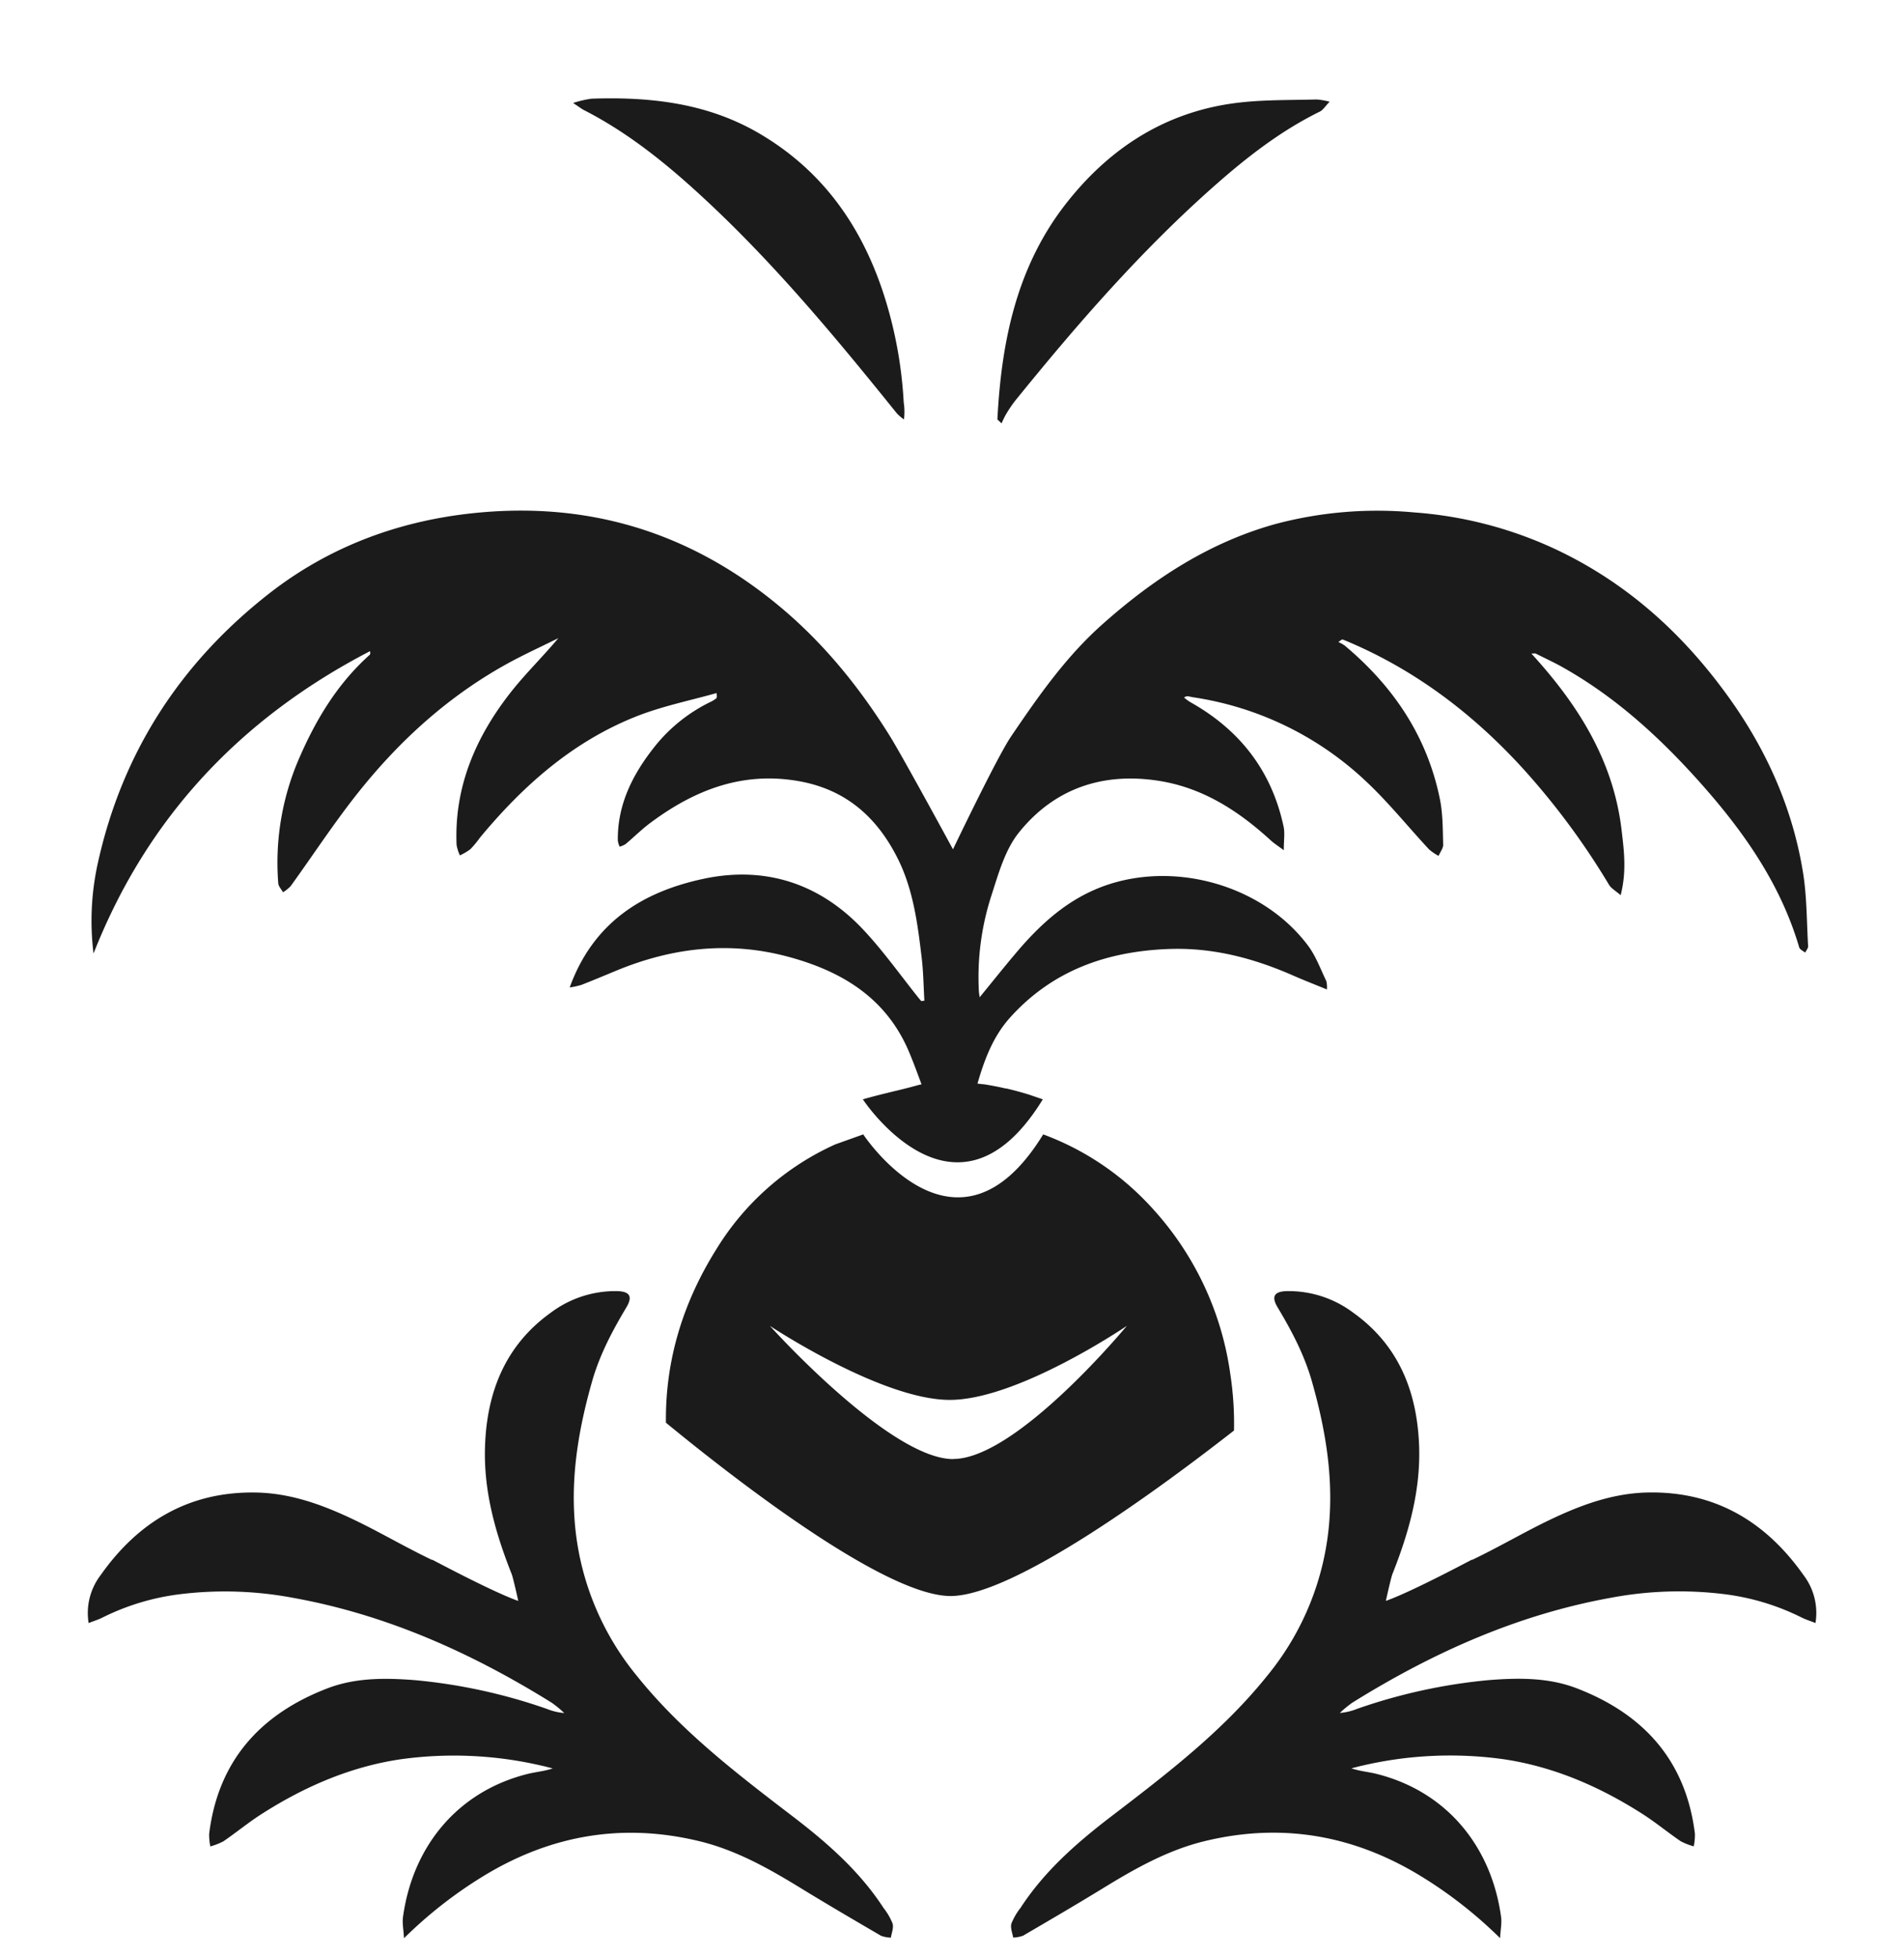<svg id="Layer_1" data-name="Layer 1" xmlns="http://www.w3.org/2000/svg" viewBox="0 0 492.63 506.27"><defs><style>.cls-1{fill:#1c1b1c;}</style></defs><path class="cls-1" d="M258.06,108.5c1.05-20.45,5.09-40,18.25-56.46,11.51-14.42,26.24-23.55,44.81-25.56,6.48-.7,13-.57,19.57-.75a19.22,19.22,0,0,1,3.33.58c-1.12,1.15-1.7,2.15-2.56,2.57-9.85,4.84-18.46,11.48-26.64,18.66-19.35,17-36.16,36.34-52.31,56.31a33.14,33.14,0,0,0-2.29,3.44,24.15,24.15,0,0,0-1.08,2.23Z"/><path class="cls-1" d="M148.28,26.64a27.19,27.19,0,0,1,4.77-1.11c15.12-.52,29.87,1.11,43.24,8.9,16.9,9.84,27.18,24.79,32.85,43.25a110.25,110.25,0,0,1,4.68,26.4,15.68,15.68,0,0,1,.06,4.42,12.1,12.1,0,0,1-1.83-1.57c-15.3-19-30.86-37.77-48.7-54.49-9.85-9.22-20.22-17.82-32.34-24C150.32,28.06,149.71,27.57,148.28,26.64Z"/><path class="cls-1" d="M230.94,497.57a15.89,15.89,0,0,0-2.32-4c-6.17-9.5-14.52-16.83-23.42-23.64-14.49-11.09-29-22.15-40.52-36.55a71.52,71.52,0,0,1-16-40c-.94-12.3,1.16-24.24,4.5-36,1.95-6.87,5.23-13.09,8.87-19.17,1.7-2.83.92-4.14-2.35-4.23a27.81,27.81,0,0,0-17.18,5.57C130.8,347.94,126,360,125.5,373.94c-.44,11.6,2.64,22.52,6.87,33.18.41,1,1.72,7,1.72,7-4.6-1.63-13.12-5.86-22.36-10.72l.14.16c-5.93-2.83-11.46-6-17.15-8.9-9-4.53-18.25-8.39-28.47-8.58-17.31-.32-30.47,7.52-40.25,21.42a16.13,16.13,0,0,0-3.07,12.34c1.31-.51,2.52-.88,3.63-1.44A61.69,61.69,0,0,1,47,412.33a95.25,95.25,0,0,1,28.89,1c24.19,4.37,46.15,14.24,66.87,27.13a29.05,29.05,0,0,1,3.23,2.66,15.41,15.41,0,0,1-4.55-1.09,143,143,0,0,0-34-7.41c-7.75-.61-15.45-.68-22.74,2.12-17.29,6.65-28.24,18.69-30.58,37.6a14.68,14.68,0,0,0,.3,3.28,16.38,16.38,0,0,0,3.38-1.32c3.42-2.33,6.62-5,10.11-7.2,11-7,22.79-12.08,35.61-14a100.06,100.06,0,0,1,36.56,1.62c1,.21,2,.49,2.93.73-2.25.74-4.41.91-6.48,1.42-18,4.49-29.72,18.57-32.26,37-.22,1.56.13,3.2.26,5.5a113.17,113.17,0,0,1,20-15.74c17.51-10.85,36.25-14.22,56.33-9.38,9.67,2.33,18.22,7.18,26.62,12.34,6.76,4.14,13.61,8.14,20.46,12.14a8,8,0,0,0,2.56.49C230.7,500,231.26,498.65,230.94,497.57Z"/><path class="cls-1" d="M261.69,497.57a15.89,15.89,0,0,1,2.32-4c6.17-9.5,14.52-16.83,23.42-23.64,14.49-11.09,29-22.15,40.52-36.55a71.52,71.52,0,0,0,16-40c.94-12.3-1.16-24.24-4.5-36-1.95-6.87-5.23-13.09-8.87-19.17-1.7-2.83-.92-4.14,2.35-4.23a27.81,27.81,0,0,1,17.18,5.57c11.75,8.38,16.53,20.39,17.06,34.38.43,11.6-2.65,22.52-6.88,33.18-.41,1-1.72,7-1.72,7,4.6-1.63,13.12-5.86,22.36-10.72l-.14.16c5.93-2.83,11.46-6,17.15-8.9,9-4.53,18.25-8.39,28.47-8.58,17.31-.32,30.47,7.52,40.26,21.42a16.17,16.17,0,0,1,3.06,12.34c-1.31-.51-2.52-.88-3.63-1.44a61.69,61.69,0,0,0-20.45-6.08,95.25,95.25,0,0,0-28.89,1c-24.19,4.37-46.15,14.24-66.87,27.13a29.05,29.05,0,0,0-3.23,2.66,15.41,15.41,0,0,0,4.55-1.09,143,143,0,0,1,34-7.41c7.75-.61,15.45-.68,22.74,2.12,17.29,6.65,28.24,18.69,30.58,37.6a14.68,14.68,0,0,1-.3,3.28,16.38,16.38,0,0,1-3.38-1.32c-3.42-2.33-6.62-5-10.11-7.2-11-7-22.79-12.08-35.61-14a100.06,100.06,0,0,0-36.56,1.62c-1,.21-1.95.49-2.93.73,2.25.74,4.41.91,6.48,1.42,18,4.49,29.72,18.57,32.26,37,.22,1.56-.13,3.2-.26,5.5a113.17,113.17,0,0,0-20-15.74c-17.51-10.85-36.25-14.22-56.33-9.38-9.67,2.33-18.22,7.18-26.62,12.34-6.76,4.14-13.61,8.14-20.46,12.14a8,8,0,0,1-2.56.49C261.93,500,261.37,498.65,261.69,497.57Z"/><path class="cls-1" d="M269.83,293.41h0l0,0Z"/><path class="cls-1" d="M466.53,225.88c-2.79-17.44-10-33.08-20.5-47.22-11.75-15.89-26.2-28.59-44.3-36.93a104.25,104.25,0,0,0-35.85-9.18,102.68,102.68,0,0,0-35.69,2.95c-17.29,4.76-31.82,14.28-45.05,26.07-9.39,8.36-16.51,18.57-23.5,28.87-3.66,5.37-15.07,29.26-15.07,29.26S233.71,196,230.26,190.43c-7.87-12.63-17.11-24.05-28.6-33.61q-34.87-29-79.93-24c-19.17,2.12-36.8,8.8-52,20.64-23.06,18-38.16,41.24-44.46,70a69,69,0,0,0-1.07,23.19c13.9-35.3,38.18-60.91,71.52-78.2.17.53.07.85-.14,1-8.14,7.31-13.68,16.4-18,26.3A67.64,67.64,0,0,0,72,228.51c.07.79.8,1.53,1.22,2.29a9.09,9.09,0,0,0,2-1.6c5.6-7.76,10.86-15.79,16.77-23.32,11.15-14.2,24.34-26.19,40.36-34.8,4-2.13,8.07-4,12.11-6-4.1,4.89-8.57,9.23-12.38,14.08-9,11.5-14.58,24.39-13.95,39.37a11.12,11.12,0,0,0,.86,2.74,14.87,14.87,0,0,0,2.71-1.6,27.37,27.37,0,0,0,2.49-3c11.18-13.49,24.06-24.89,40.54-31.39,6.65-2.62,13.77-4.06,20.67-6,.13,1,.07,1.25-.11,1.39a7.3,7.3,0,0,1-1.3.82,41.87,41.87,0,0,0-15.14,12.32c-5.39,6.95-9.12,14.59-9,23.65a6,6,0,0,0,.47,1.55,5.76,5.76,0,0,0,1.52-.65c2.25-1.88,4.35-4,6.7-5.7,11.37-8.41,23.72-13.17,38.22-10.58,12,2.14,20,9.19,25.35,19.67,4.15,8.13,5.3,17.06,6.36,26,.44,3.68.48,7.4.7,11.1l-.79.11c-.2-.23-.42-.46-.62-.71-4.81-6-9.25-12.3-14.49-17.86-11.22-11.9-25.34-16.45-41.22-13.07s-28.55,11.31-34.65,28.11a21,21,0,0,0,3-.65c3.05-1.19,6.07-2.46,9.09-3.71,14.3-5.91,29-7.65,44.07-3.68,13.69,3.61,25.22,10.29,31.3,23.93,1.31,3,2.39,6,3.57,9.17l-.54.12-.57.14h0c-1,.29-2.1.57-3.15.84l-2,.49-.52.12c-2.82.69-5.64,1.37-8.4,2.17.1.16,24.13,36.57,46.56,0h0l0,0-3.54-1.21c-1.92-.6-3.89-1.13-5.89-1.6l-.2,0c-.93-.21-1.87-.42-2.82-.6s-1.91-.35-2.88-.5l-.24,0-1.33-.16c1.86-6.44,4.13-12.37,8.61-17.28,10.91-12,24.82-16.89,40.65-17.53,11.39-.46,22,2.29,32.35,6.83,2.8,1.23,5.66,2.34,8.8,3.63a7,7,0,0,0-.15-2.16c-1.5-3.09-2.69-6.43-4.71-9.14-10.94-14.66-31.65-21.26-49.37-16.54-10.95,2.91-18.85,9.76-25.88,18-3.23,3.8-6.34,7.71-9.74,11.86-.11-.85-.19-1.27-.21-1.69a68.52,68.52,0,0,1,3.21-24.5c1.85-5.69,3.54-11.93,7.16-16.43,9.19-11.44,21.79-15.67,36.31-13.35,11.31,1.8,20.52,7.77,28.82,15.36.88.81,1.9,1.45,3.4,2.57,0-2.6.31-4.42-.05-6.11-3.09-14.46-11.37-25.07-24.22-32.24a15.18,15.18,0,0,1-1.53-1.14,1.48,1.48,0,0,1,1.28-.29c.43.09.85.19,1.27.25a82.92,82.92,0,0,1,44.83,22c5.69,5.38,10.64,11.55,16,17.31a13.62,13.62,0,0,0,2.47,1.69c.42-1,1.22-2,1.19-2.9-.12-4-.07-8-.86-11.84-3.3-16.22-12.06-29.16-24.63-39.68a9.76,9.76,0,0,0-1.62-.9c.78-.61,1-.7,1.1-.65.65.24,1.28.5,1.92.78,17.35,7.46,32,18.66,44.67,32.53a190.5,190.5,0,0,1,22.34,30.15c.57.93,1.68,1.53,3,2.67,1.58-6.15.87-11.51.25-16.76-2.1-18-11.22-32.48-23.35-45.74.64,0,.92-.08,1.11,0,2,1,4,1.94,6,3,14.29,7.82,26.13,18.66,36.86,30.73,11.08,12.47,20.54,26,25.33,42.28.16.55,1,.9,1.54,1.35.27-.56.79-1.13.76-1.67C467.45,238.42,467.51,232.07,466.53,225.88Z"/><path class="cls-1" d="M269.87,293.42l0,0h0Z"/><path class="cls-1" d="M318.32,355.43a79.64,79.64,0,0,0-20.75-43.5,71.34,71.34,0,0,0-27.66-18.49c-22.43,36.56-46.46.15-46.56,0l-7.2,2.57a69.58,69.58,0,0,0-30.85,27.21c-8.71,13.92-13.19,28.88-13,44.8,17.5,14.37,56.59,44.83,73.65,44.83,16.31,0,54.09-27.79,73.33-42.81A85.25,85.25,0,0,0,318.32,355.43Zm-71.69,22c-16.46,0-47.43-34.46-47.43-34.46s28.87,19.15,46.53,19.15,45.82-19.15,45.82-19.15S263.09,377.4,246.63,377.4Z"/></svg>